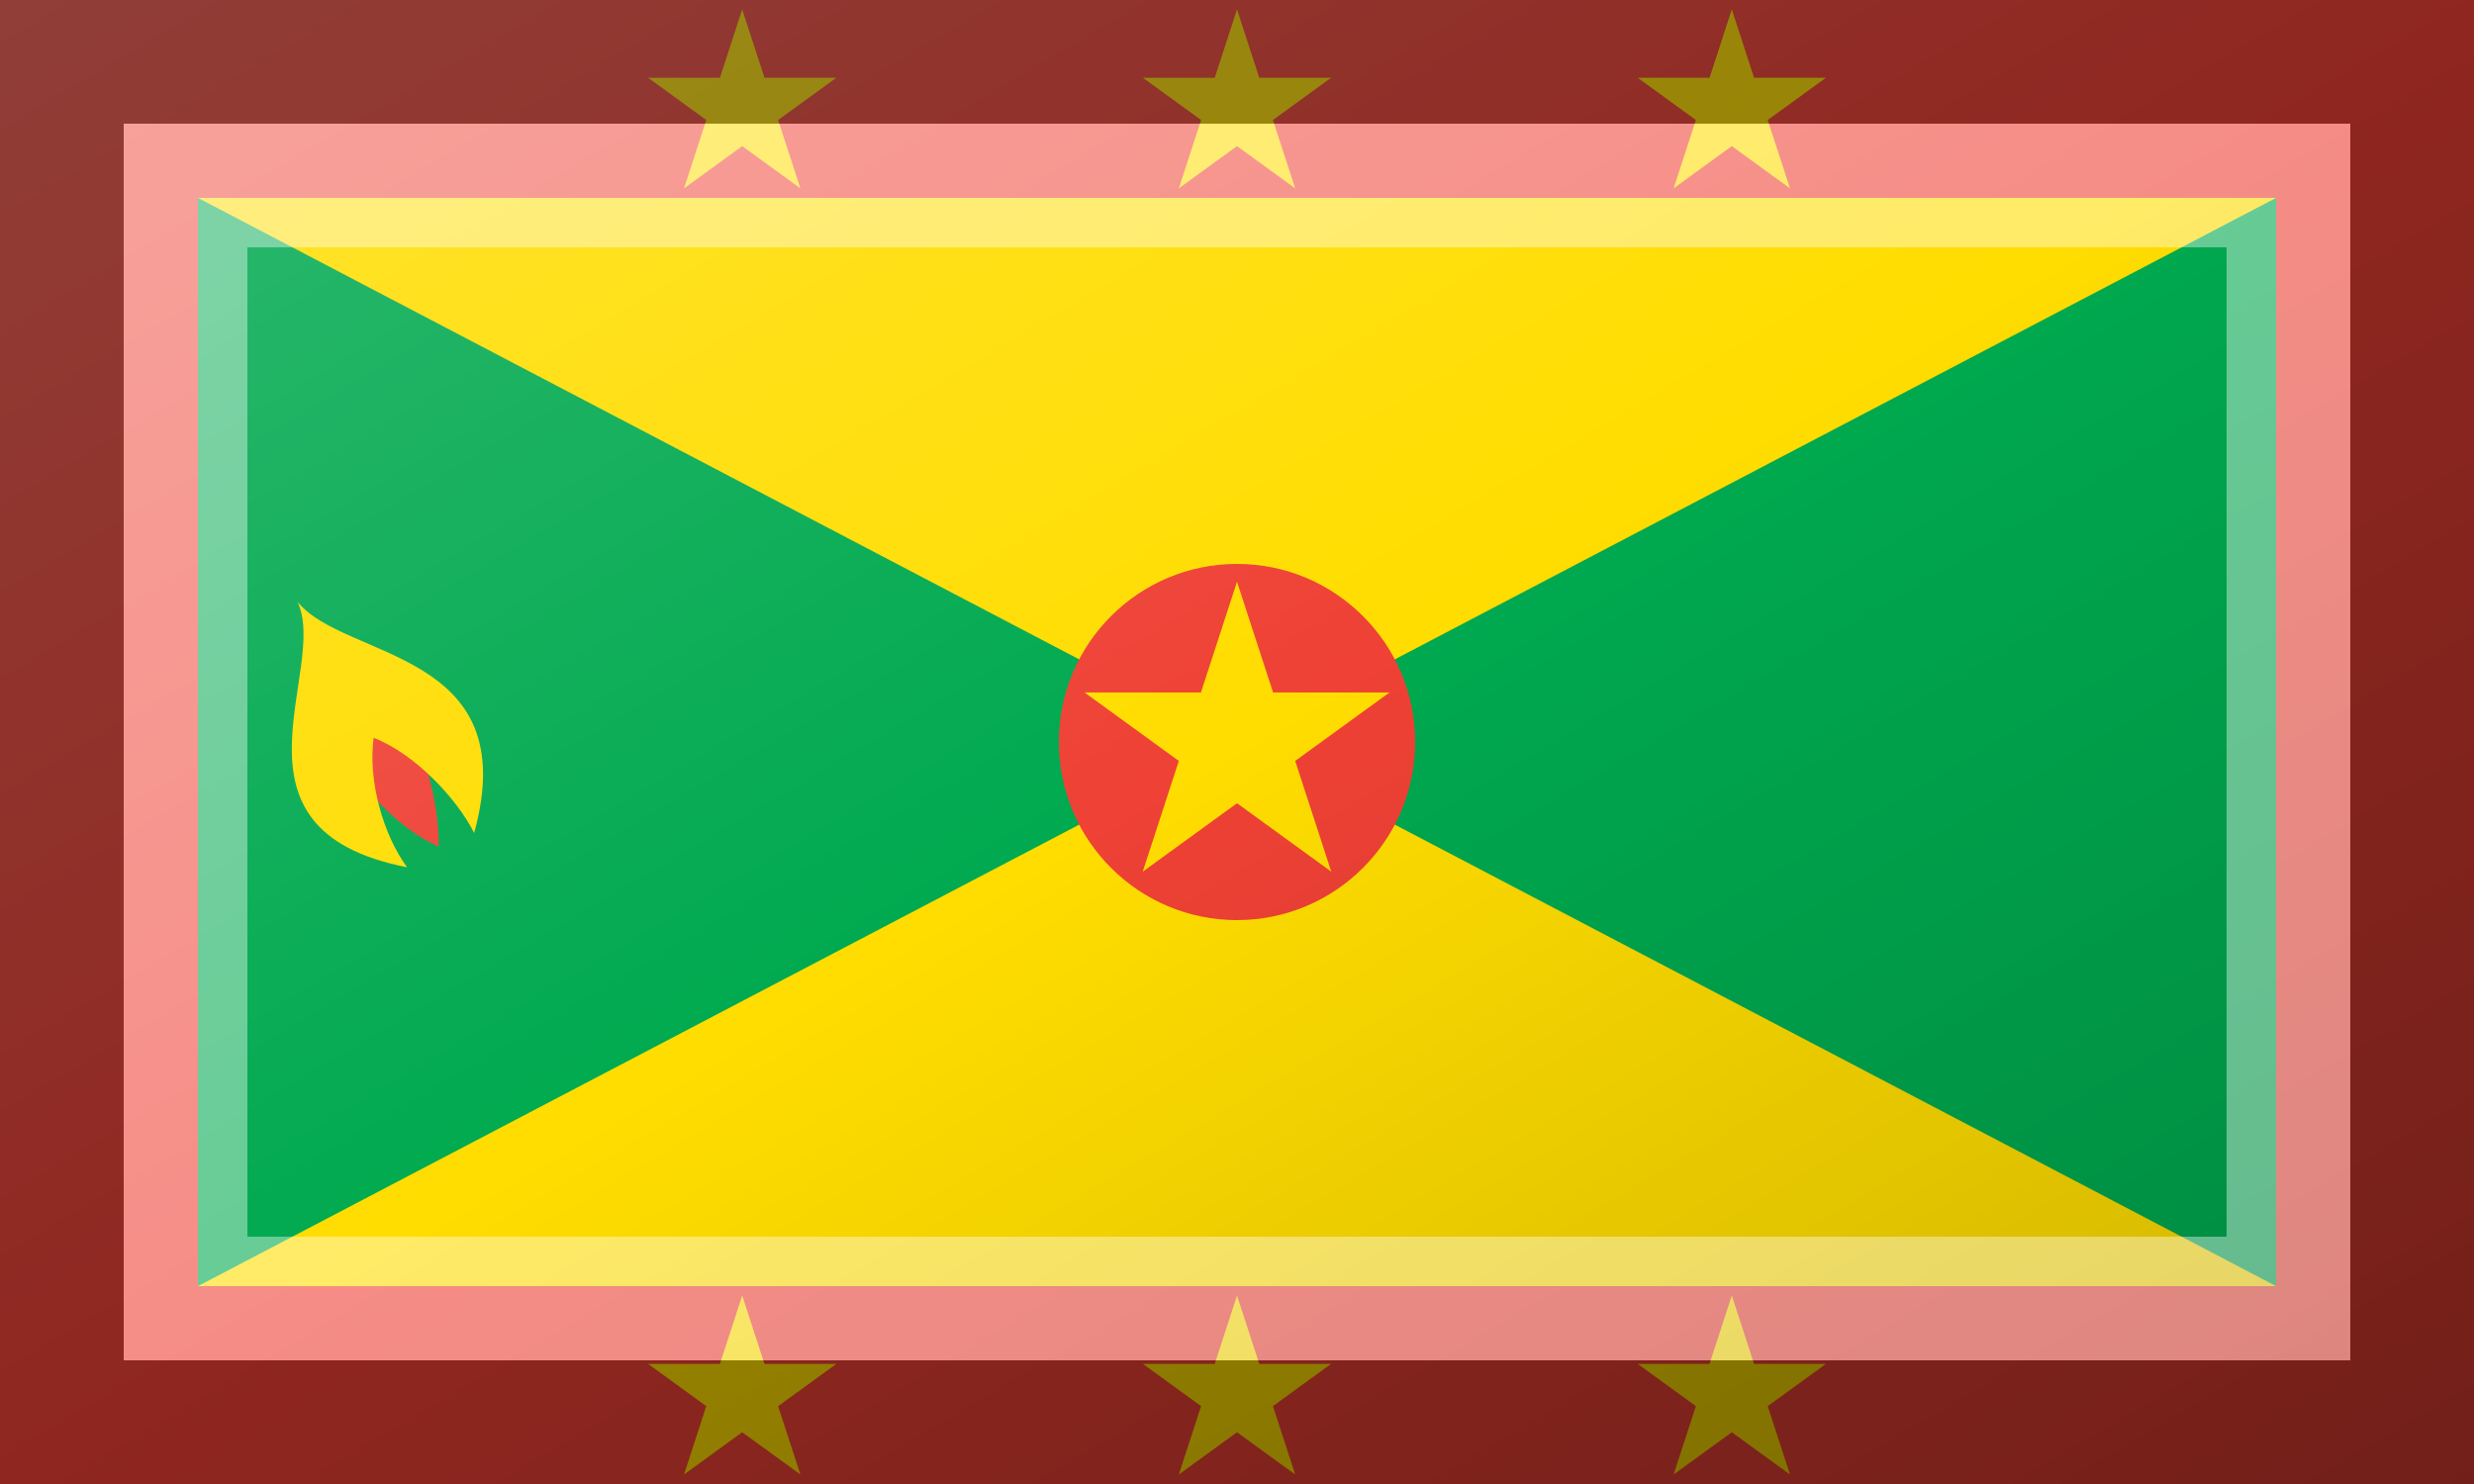 <?xml version="1.0"?>
<svg xmlns="http://www.w3.org/2000/svg" xmlns:xlink="http://www.w3.org/1999/xlink" version="1.1" width="600" height="360" viewBox="0 0 600 360">
<!-- Generated by Kreative Vexillo v1.0 -->
<style>
.green{fill:rgb(0,169,79);}
.red{fill:rgb(239,65,53);}
.yellow{fill:rgb(255,221,0);}
</style>
<defs>
<path id="kernel" d="M 67.749 150.41 C 72.253 158.8 81.014 167.93 88.665 171.14 C 88.788 162.62 85.765 151.7 81.631 143.0 L 67.749 150.41 Z"/>
<path id="shell" d="M 60.112 121.63 C 66.641 135.24 43.179 167.71 82.268 175.32 C 77.446 168.74 74.337 157.88 75.513 149.16 C 83.714 152.28 92.343 161.41 95.83 168.39 C 106.06 131.24 69.59 133.5 60.112 121.63 Z"/>
<path id="star" d="M 0.0 -1.0 L 0.225 -0.309 L 0.951 -0.309 L 0.363 0.118 L 0.588 0.809 L 0.0 0.382 L -0.588 0.809 L -0.363 0.118 L -0.951 -0.309 L -0.225 -0.309 Z"/>
<linearGradient id="glaze" x1="0%" y1="0%" x2="100%" y2="100%">
<stop offset="0%" stop-color="rgb(255,255,255)" stop-opacity="0.2"/>
<stop offset="49.999%" stop-color="rgb(255,255,255)" stop-opacity="0.0"/>
<stop offset="50.001%" stop-color="rgb(0,0,0)" stop-opacity="0.0"/>
<stop offset="100%" stop-color="rgb(0,0,0)" stop-opacity="0.2"/>
</linearGradient>
</defs>
<g>
<rect x="0" y="0" width="600" height="360" class="red"/>
<rect x="48" y="48" width="504" height="264" class="yellow"/>
<path d="M 48 48 L 300 180 L 48 312 Z" class="green"/>
<path d="M 552 312 L 300 180 L 552 48 Z" class="green"/>
<ellipse cx="300" cy="180" rx="43.2" ry="43.2" class="red"/>
<use xlink:href="#star" transform="translate(300 180) scale(38.88 38.88) rotate(0)" class="yellow"/>
<use xlink:href="#star" transform="translate(180 26.28) scale(24 24) rotate(0)" class="yellow"/>
<use xlink:href="#star" transform="translate(300 26.28) scale(24 24) rotate(0)" class="yellow"/>
<use xlink:href="#star" transform="translate(420 26.28) scale(24 24) rotate(0)" class="yellow"/>
<use xlink:href="#star" transform="translate(180 338.28) scale(24 24) rotate(0)" class="yellow"/>
<use xlink:href="#star" transform="translate(300 338.28) scale(24 24) rotate(0)" class="yellow"/>
<use xlink:href="#star" transform="translate(420 338.28) scale(24 24) rotate(0)" class="yellow"/>
<use xlink:href="#kernel" transform="translate(0 0) scale(1.2 1.2) rotate(0)" class="red"/>
<use xlink:href="#shell" transform="translate(0 0) scale(1.2 1.2) rotate(0)" class="yellow"/>
</g>
<g>
<rect x="0" y="0" width="600" height="360" fill="url(#glaze)"/>
<path d="M 30 30 L 570 30 L 570 330 L 30 330 Z M 60 60 L 60 300 L 540 300 L 540 60 Z" fill="rgb(255,255,255)" opacity="0.4"/>
<path d="M 0 0 L 600 0 L 600 360 L 0 360 Z M 30 30 L 30 330 L 570 330 L 570 30 Z" fill="rgb(0,0,0)" opacity="0.4"/>
</g>
</svg>
